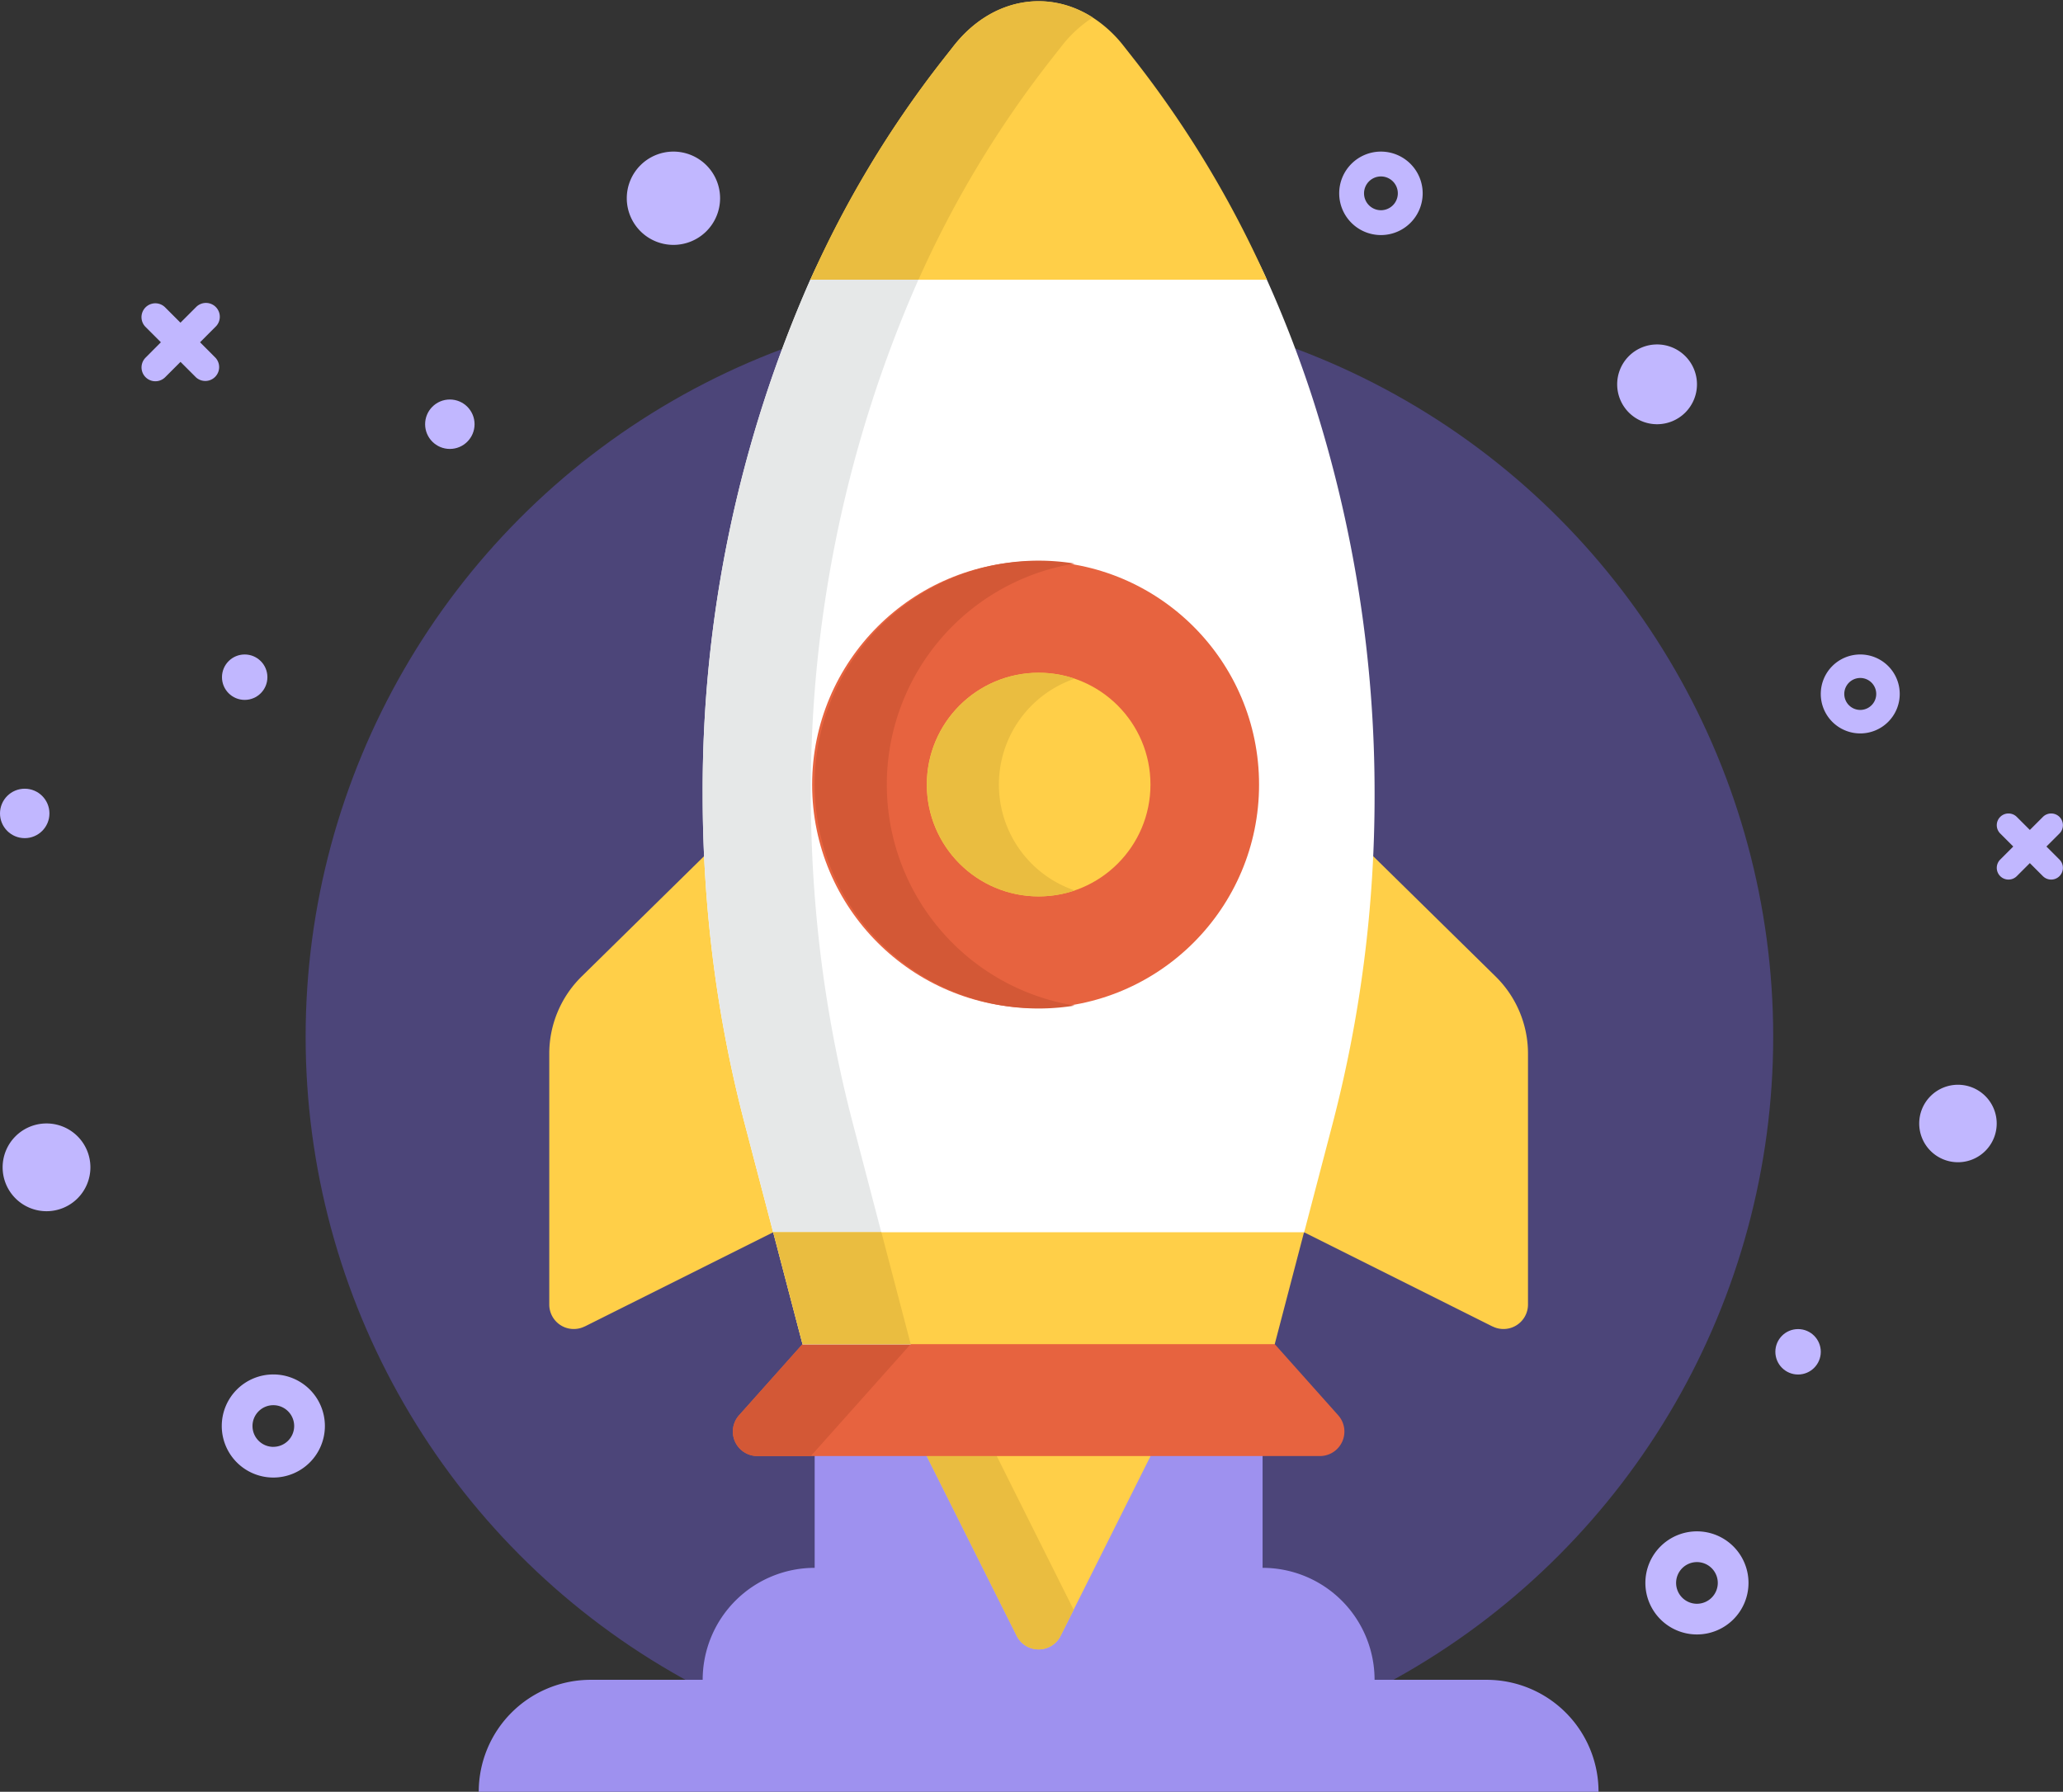 <svg xmlns="http://www.w3.org/2000/svg" width="297" height="258" viewBox="0 0 297 258"><rect x="0" y="0" width="297" height="258" fill="#333333" stroke="none"/><defs><style>.a{fill:none;}.b{fill:#7563eb;opacity:0.381;}.c{fill:#c1b7ff;}.d{fill:#9e91ef;}.e{fill:#ffcf48;}.f{fill:#eabd40;}.g{fill:#e7633f;}.h{fill:#d35836;}.i{fill:#fff;}.j{fill:#e6e8e8;}</style></defs><g transform="translate(-223 -230)"><rect class="a" width="296.838" height="257.885" transform="translate(223 230)"/><g transform="translate(223 230.174)"><ellipse class="b" cx="105.64" cy="105.721" rx="105.64" ry="105.721" transform="translate(44 43.379)"/><path class="c" d="M190.841,218.877a7.423,7.423,0,1,0,7.422,7.424A7.422,7.422,0,0,0,190.841,218.877Zm0,10.427a3,3,0,1,1,3-3A3,3,0,0,1,190.841,229.3Z" transform="translate(-151.49 -21.142)"/><path class="c" d="M307.587,236.507a7.423,7.423,0,1,0,7.422,7.422A7.422,7.422,0,0,0,307.587,236.507Zm0,10.427a3,3,0,1,1,3-3.006A3.006,3.006,0,0,1,307.587,246.934Z" transform="translate(-63.286 -16.179)"/><path class="c" d="M342.511,168.839a5.684,5.684,0,1,0,5.684,5.684A5.683,5.683,0,0,0,342.511,168.839Zm0,7.984a2.3,2.3,0,1,1,2.3-2.3A2.3,2.3,0,0,1,342.511,176.823Z" transform="translate(-74.699 -74.774)"/><path class="c" d="M283.909,115.477a6.009,6.009,0,1,0,6.009,6.009A6.009,6.009,0,0,0,283.909,115.477Zm0,8.442a2.432,2.432,0,1,1,2.431-2.433A2.432,2.432,0,0,1,283.909,123.919Z" transform="translate(-85.102 -93.822)"/><path class="c" d="M171.218,197.656a6.318,6.318,0,1,0,6.32,6.318A6.317,6.317,0,0,0,171.218,197.656Z" transform="translate(-164.523 -36.062)"/><path class="c" d="M230.842,116.586a6.716,6.716,0,1,0,6.716,6.716A6.717,6.717,0,0,0,230.842,116.586Z" transform="translate(-133.891 -94.931)"/><path class="c" d="M307.145,131.79a5.744,5.744,0,1,0,5.745,5.745A5.744,5.744,0,0,0,307.145,131.79Z" transform="translate(-68.585 -82.367)"/><circle class="c" cx="3.27" cy="3.27" r="3.27" transform="translate(31.957 94.065)"/><circle class="c" cx="3.27" cy="3.27" r="3.27" transform="translate(255.59 191.204)"/><path class="c" d="M343.633,152.026a5.578,5.578,0,1,0,5.578,5.58A5.579,5.579,0,0,0,343.633,152.026Z" transform="translate(-61.755 3.996)"/><circle class="c" cx="3.559" cy="3.559" r="3.559" transform="translate(0 113.394)"/><circle class="c" cx="3.559" cy="3.559" r="3.559" transform="translate(61.202 57.351)"/><path class="c" d="M258.079,111.91l2.235-2.235a1.992,1.992,0,0,0-2.816-2.818l-2.235,2.235-2.235-2.235a1.993,1.993,0,0,0-2.818,2.818l2.235,2.235-2.235,2.235a1.993,1.993,0,0,0,2.818,2.818l2.235-2.235,2.235,2.235a1.992,1.992,0,1,0,2.816-2.818Z" transform="translate(-104.972 -100.3)"/><path class="c" d="M168.768,151.56,171,149.324a1.993,1.993,0,1,0-2.818-2.818l-2.235,2.235-2.235-2.235a1.993,1.993,0,0,0-2.818,2.818l2.235,2.235L160.9,153.8a1.993,1.993,0,0,0,2.818,2.818l2.235-2.235,2.235,2.235A1.993,1.993,0,0,0,171,153.8Z" transform="translate(-139.967 -102.45)"/><path class="c" d="M322.98,231.32l1.895-1.893a1.688,1.688,0,0,0-2.387-2.387l-1.893,1.893L318.7,227.04a1.688,1.688,0,0,0-2.387,2.387l1.893,1.893-1.893,1.893A1.688,1.688,0,0,0,318.7,235.6l1.893-1.893,1.893,1.893a1.688,1.688,0,0,0,2.387-2.387Z" transform="translate(-28.367 -109.601)"/><g transform="translate(68.918)"><path class="d" d="M241.09,443.275H224.968a16.122,16.122,0,0,0-16.122-16.122v-21.16H144.361v21.16a16.122,16.122,0,0,0-16.122,16.122H112.118A16.122,16.122,0,0,0,96,459.4H257.211A16.121,16.121,0,0,0,241.09,443.275Z" transform="translate(-95.996 -201.57)"/><path class="e" d="M224,411.032l12.968,25.916a3.527,3.527,0,0,0,6.308,0l12.968-25.916-4.156-5.038H228.657Z" transform="translate(-159.51 -201.57)"/><path class="f" d="M245.157,433.183l-1.884,3.763a3.526,3.526,0,0,1-6.308,0L224,411.031l4.66-5.038h10.076l-4.66,5.038Z" transform="translate(-159.51 -201.57)"/><path class="g" d="M178.646,379.032l-9.139,10.248a3.527,3.527,0,0,0,2.632,5.874h80.988a3.527,3.527,0,0,0,2.632-5.874l-9.139-10.248-5.649-5.038h-56.65Z" transform="translate(-132.025 -185.668)"/><path class="h" d="M194.219,383.995l-14.381,16.121h-7.7a3.527,3.527,0,0,1-2.631-5.874l9.141-10.246Z" transform="translate(-132.025 -190.631)"/><path class="e" d="M358.978,302.593l-27.139-13.57V225.089L359.426,252.2a15.569,15.569,0,0,1,4.656,11.1v36.13a3.527,3.527,0,0,1-5.1,3.155Z" transform="translate(-213.022 -111.762)"/><path class="e" d="M121.26,302.593l27.139-13.57V225.089L120.813,252.2a15.569,15.569,0,0,0-4.656,11.1v36.13a3.526,3.526,0,0,0,5.1,3.155Z" transform="translate(-106 -111.762)"/><path class="i" d="M256.726,127.788a186.72,186.72,0,0,1-6.031,47.261l-4.126,15.757-4.539,3.1-2.6,9.068-61.776.1-3.718-8.668-3.783-3.609-4.126-15.757a184.339,184.339,0,0,1-4.516-23.319,189.577,189.577,0,0,1-1.515-23.941A181.862,181.862,0,0,1,175.5,53.571c5.133-11.408,11.465-16.968,18.9-26.424H222.32c7.432,9.456,13.764,15.016,18.9,26.424a169.371,169.371,0,0,1,6.566,17.023A185.245,185.245,0,0,1,256.726,127.788Z" transform="translate(-127.751 -13.47)"/><path class="e" d="M256.492,40.1H190.777a151.553,151.553,0,0,1,18.9-31.462l1.713-2.181c5.416-6.9,13.537-8.267,20.031-4.111a18.129,18.129,0,0,1,4.464,4.111l1.713,2.181a151.553,151.553,0,0,1,18.9,31.462Z" transform="translate(-143.027 0)"/><path class="j" d="M175.5,79.6a181.864,181.864,0,0,0-15.508,74.218,189.656,189.656,0,0,0,1.515,23.941,184.337,184.337,0,0,0,4.516,23.319l4.126,15.757,4.225,16.121h15.57l-4.225-16.121L181.6,201.074a184.339,184.339,0,0,1-4.516-23.319,189.671,189.671,0,0,1-1.515-23.941A181.864,181.864,0,0,1,191.072,79.6Z" transform="translate(-127.752 -39.54)"/><path class="f" d="M231.418,2.344v.005a18.194,18.194,0,0,0-4.464,4.106l-1.713,2.181a151.553,151.553,0,0,0-18.9,31.462H190.777a151.553,151.553,0,0,1,18.9-31.462l1.713-2.181c5.416-6.9,13.537-8.267,20.031-4.111Z" transform="translate(-143.026 0)"/><path class="e" d="M256.573,352l-4.219,16.121H184.379L180.154,352Z" transform="translate(-137.755 -174.746)"/><path class="f" d="M199.949,368.118h-15.57L180.154,352h15.57Z" transform="translate(-137.755 -174.746)"/><circle class="g" cx="32.171" cy="32.171" r="32.171" transform="translate(48.001 80.634)"/><path class="h" d="M229.433,224.058a32.243,32.243,0,1,1,0-63.645,32.244,32.244,0,0,0,0,63.645Z" transform="translate(-143.634 -79.437)"/><circle class="e" cx="16.101" cy="16.101" r="16.101" transform="translate(64.507 96.697)"/><path class="f" d="M245.33,223.378a16.1,16.1,0,1,1,0-30.491,16.107,16.107,0,0,0,0,30.491Z" transform="translate(-159.532 -95.335)"/></g></g></g></svg>
